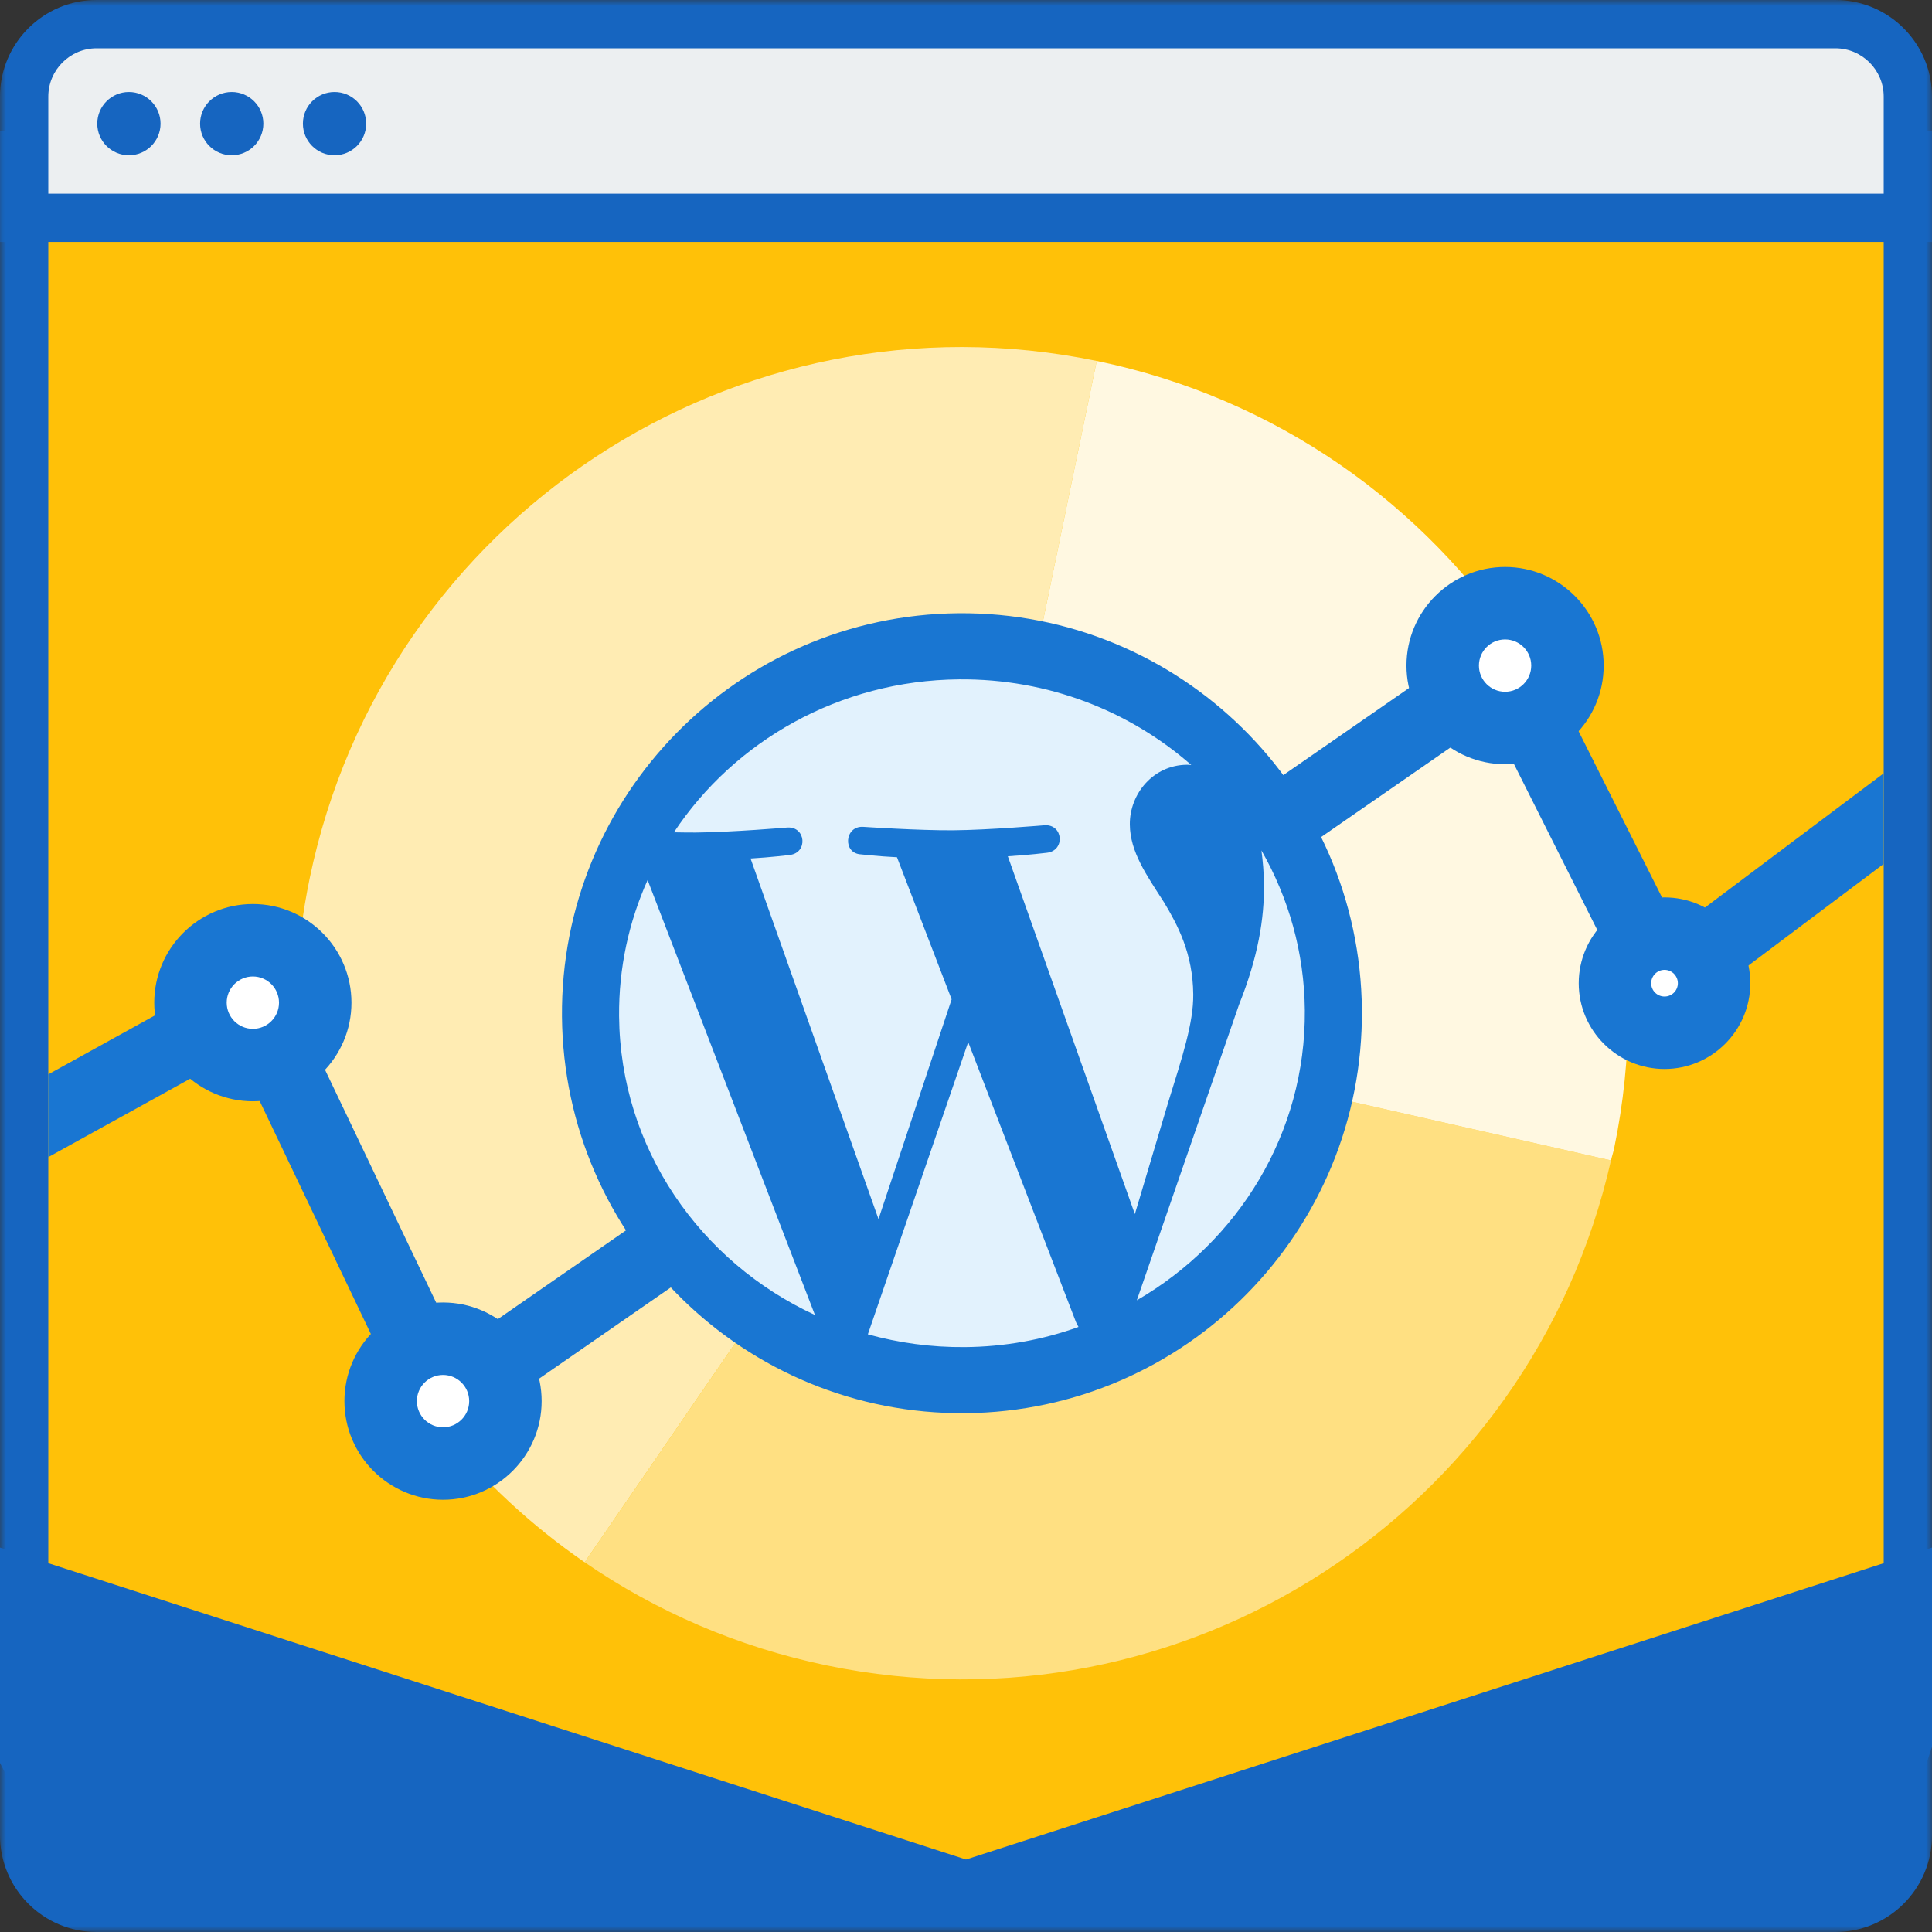 <svg width="160" height="160" viewBox="0 0 160 160" fill="none" xmlns="http://www.w3.org/2000/svg">
<rect x="0" y="0" width="160" height="160" fill="#333333" stroke="none"/>
<path fill-rule="evenodd" clip-rule="evenodd" d="M8 157.999C4.692 157.999 2 155.307 2 151.999V12.873H158V151.999C158 155.307 155.308 157.999 152 157.999H8Z" fill="#FFC108"/>
<mask id="mask0" mask-type="alpha" maskUnits="userSpaceOnUse" x="0" y="0" width="160" height="160">
<path fill-rule="evenodd" clip-rule="evenodd" d="M0 0H160V160H0V0Z" fill="white"/>
</mask>
<g mask="url(#mask0)">
<path fill-rule="evenodd" clip-rule="evenodd" d="M160 10.872H0V152C0 156.418 3.582 160 8 160H152C156.418 160 160 156.418 160 152V10.872ZM156 14.872V152C156 154.206 154.206 156 152 156H8C5.794 156 4 154.206 4 152V14.872H156Z" fill="#1665C0"/>
</g>
<path fill-rule="evenodd" clip-rule="evenodd" d="M2 18.038V7.998C2 4.69 4.692 1.998 8 1.998H152C155.308 1.998 158 4.69 158 7.998V18.038H2Z" fill="#ECEFF1"/>
<mask id="mask1" mask-type="alpha" maskUnits="userSpaceOnUse" x="0" y="0" width="160" height="160">
<path fill-rule="evenodd" clip-rule="evenodd" d="M0 0H160V160H0" fill="white"/>
</mask>
<g mask="url(#mask1)">
<path fill-rule="evenodd" clip-rule="evenodd" d="M152 0H8C3.582 0 9.15527e-05 3.582 9.15527e-05 8V20.038H160V8C160 3.582 156.418 0 152 0ZM152 4C154.206 4 156 5.794 156 8V16.038H4V8C4 5.794 5.794 4 8 4H152Z" fill="#1665C0"/>
</g>
<path fill-rule="evenodd" clip-rule="evenodd" d="M13.295 10.238C13.295 11.686 12.121 12.858 10.675 12.858C9.227 12.858 8.055 11.686 8.055 10.238C8.055 8.79 9.227 7.618 10.675 7.618C12.121 7.618 13.295 8.79 13.295 10.238Z" fill="#1665C0"/>
<path fill-rule="evenodd" clip-rule="evenodd" d="M21.81 10.238C21.81 11.686 20.636 12.858 19.19 12.858C17.742 12.858 16.57 11.686 16.57 10.238C16.57 8.79 17.742 7.618 19.19 7.618C20.636 7.618 21.81 8.79 21.81 10.238Z" fill="#1665C0"/>
<path fill-rule="evenodd" clip-rule="evenodd" d="M30.325 10.238C30.325 11.686 29.151 12.858 27.705 12.858C26.257 12.858 25.085 11.686 25.085 10.238C25.085 8.79 26.257 7.618 27.705 7.618C29.151 7.618 30.325 8.79 30.325 10.238Z" fill="#1665C0"/>
<path fill-rule="evenodd" clip-rule="evenodd" d="M0 128.164L80 153.998L160 128.164V144.664L157.662 151.65L152.678 157.414L5.512 156.58L0 145.998V128.164Z" fill="#1665C0"/>
<path fill-rule="evenodd" clip-rule="evenodd" d="M48.42 129.381L79.664 83.911L90.826 29.893C60.994 23.727 31.812 42.913 25.646 72.747C21.016 95.151 30.684 117.183 48.42 129.381Z" fill="#FFECB3"/>
<path fill-rule="evenodd" clip-rule="evenodd" d="M133.415 96.099L79.663 83.911L48.421 129.381C54.303 133.427 61.069 136.393 68.499 137.929C97.983 144.021 126.791 125.335 133.415 96.099Z" fill="#FFE082"/>
<path fill-rule="evenodd" clip-rule="evenodd" d="M133.415 96.099C133.493 95.753 133.609 95.423 133.681 95.075C139.847 65.241 120.661 36.057 90.827 29.893L79.663 83.911L133.415 96.099Z" fill="#FFF8E1"/>
<path fill-rule="evenodd" clip-rule="evenodd" d="M138.92 76.871L125.776 50.687L37.88 111.563L22.276 78.867L3.996 88.975V95.829L19.606 87.203L35.502 120.507L123.512 59.555L136.78 85.981L155.994 71.549V64.047L138.92 76.871Z" fill="#1976D2"/>
<path fill-rule="evenodd" clip-rule="evenodd" d="M26.107 83.035C26.107 85.889 23.793 88.203 20.939 88.203C18.087 88.203 15.773 85.889 15.773 83.035C15.773 80.181 18.087 77.867 20.939 77.867C23.793 77.867 26.107 80.181 26.107 83.035Z" fill="white"/>
<path fill-rule="evenodd" clip-rule="evenodd" d="M20.94 80.867C19.744 80.867 18.774 81.839 18.774 83.035C18.774 84.231 19.744 85.203 20.94 85.203C22.136 85.203 23.106 84.231 23.106 83.035C23.106 81.839 22.136 80.867 20.94 80.867ZM20.94 91.203C16.438 91.203 12.774 87.539 12.774 83.035C12.774 78.531 16.438 74.867 20.94 74.867C25.442 74.867 29.106 78.531 29.106 83.035C29.106 87.539 25.442 91.203 20.94 91.203Z" fill="#1976D2"/>
<path fill-rule="evenodd" clip-rule="evenodd" d="M41.857 116.035C41.857 118.889 39.543 121.203 36.689 121.203C33.837 121.203 31.523 118.889 31.523 116.035C31.523 113.181 33.837 110.867 36.689 110.867C39.543 110.867 41.857 113.181 41.857 116.035Z" fill="white"/>
<path fill-rule="evenodd" clip-rule="evenodd" d="M36.69 113.867C35.494 113.867 34.524 114.839 34.524 116.035C34.524 117.231 35.494 118.203 36.69 118.203C37.886 118.203 38.856 117.231 38.856 116.035C38.856 114.839 37.886 113.867 36.69 113.867ZM36.69 124.203C32.188 124.203 28.524 120.539 28.524 116.035C28.524 111.531 32.188 107.867 36.69 107.867C41.192 107.867 44.856 111.531 44.856 116.035C44.856 120.539 41.192 124.203 36.69 124.203Z" fill="#1976D2"/>
<path fill-rule="evenodd" clip-rule="evenodd" d="M129.811 55.122C129.811 57.976 127.497 60.29 124.643 60.29C121.791 60.29 119.477 57.976 119.477 55.122C119.477 52.268 121.791 49.954 124.643 49.954C127.497 49.954 129.811 52.268 129.811 55.122Z" fill="white"/>
<path fill-rule="evenodd" clip-rule="evenodd" d="M124.644 52.955C123.448 52.955 122.478 53.925 122.478 55.121C122.478 56.317 123.448 57.289 124.644 57.289C125.84 57.289 126.81 56.317 126.81 55.121C126.81 53.925 125.84 52.955 124.644 52.955ZM124.644 63.289C120.142 63.289 116.478 59.625 116.478 55.121C116.478 50.619 120.142 46.955 124.644 46.955C129.146 46.955 132.81 50.619 132.81 55.121C132.81 59.625 129.146 63.289 124.644 63.289Z" fill="#1976D2"/>
<path fill-rule="evenodd" clip-rule="evenodd" d="M141.954 81.425C141.954 83.693 140.116 85.529 137.85 85.529C135.582 85.529 133.744 83.693 133.744 81.425C133.744 79.157 135.582 77.321 137.85 77.321C140.116 77.321 141.954 79.157 141.954 81.425Z" fill="white"/>
<path fill-rule="evenodd" clip-rule="evenodd" d="M137.849 80.32C137.239 80.32 136.743 80.816 136.743 81.426C136.743 82.034 137.239 82.528 137.849 82.528C138.459 82.528 138.953 82.034 138.953 81.426C138.953 80.816 138.459 80.32 137.849 80.32ZM137.849 88.528C133.931 88.528 130.743 85.342 130.743 81.426C130.743 77.508 133.931 74.32 137.849 74.32C141.765 74.32 144.953 77.508 144.953 81.426C144.953 85.342 141.765 88.528 137.849 88.528Z" fill="#1976D2"/>
<path fill-rule="evenodd" clip-rule="evenodd" d="M109.925 83.91C109.925 67.198 96.377 53.648 79.663 53.648C62.951 53.648 49.403 67.198 49.403 83.91C49.403 100.622 62.951 114.172 79.663 114.172C96.377 114.172 109.925 100.622 109.925 83.91Z" fill="#E2F2FD"/>
<path fill-rule="evenodd" clip-rule="evenodd" d="M94.146 107.686L102.614 83.192C104.198 79.232 104.702 76.078 104.678 73.272C104.67 72.252 104.58 71.31 104.468 70.43C106.71 74.35 108.018 78.862 108.06 83.664C108.142 93.862 102.544 102.82 94.146 107.686ZM83.464 70.914C85.172 70.812 86.712 70.622 86.712 70.622C88.238 70.43 88.046 68.246 86.508 68.344C86.508 68.344 81.916 68.736 78.946 68.762C76.158 68.786 71.464 68.474 71.464 68.474C69.934 68.404 69.772 70.682 71.304 70.756C71.304 70.756 72.754 70.92 74.284 70.994L78.81 82.76L72.754 100.96L62.158 71.098C63.868 70.998 65.406 70.806 65.406 70.806C66.932 70.618 66.736 68.432 65.202 68.532C65.202 68.532 60.608 68.922 57.64 68.948C57.108 68.952 56.48 68.942 55.81 68.93C60.82 61.378 69.506 56.348 79.422 56.262C86.818 56.198 93.566 58.892 98.658 63.354C98.534 63.348 98.418 63.332 98.294 63.334C95.506 63.358 93.546 65.738 93.568 68.286C93.588 70.562 94.958 72.478 96.412 74.746C97.51 76.578 98.79 78.938 98.82 82.352C98.84 84.714 97.932 87.47 96.74 91.308L93.984 100.548L83.464 70.914ZM79.904 111.562C77.116 111.586 74.424 111.21 71.872 110.504L80.182 86.302L89.114 109.504C89.172 109.636 89.248 109.754 89.318 109.892C86.376 110.954 83.208 111.534 79.904 111.562ZM51.27 84.156C51.236 80.148 52.084 76.334 53.632 72.882L67.49 108.902C57.98 104.506 51.366 95.1 51.27 84.156ZM79.376 50.786C61.084 50.946 46.382 65.906 46.54 84.198C46.7 102.49 61.66 117.192 79.952 117.034C98.24 116.874 112.946 101.91 112.786 83.622C112.628 65.338 97.668 50.628 79.376 50.786Z" fill="#1976D2"/>
</svg>
